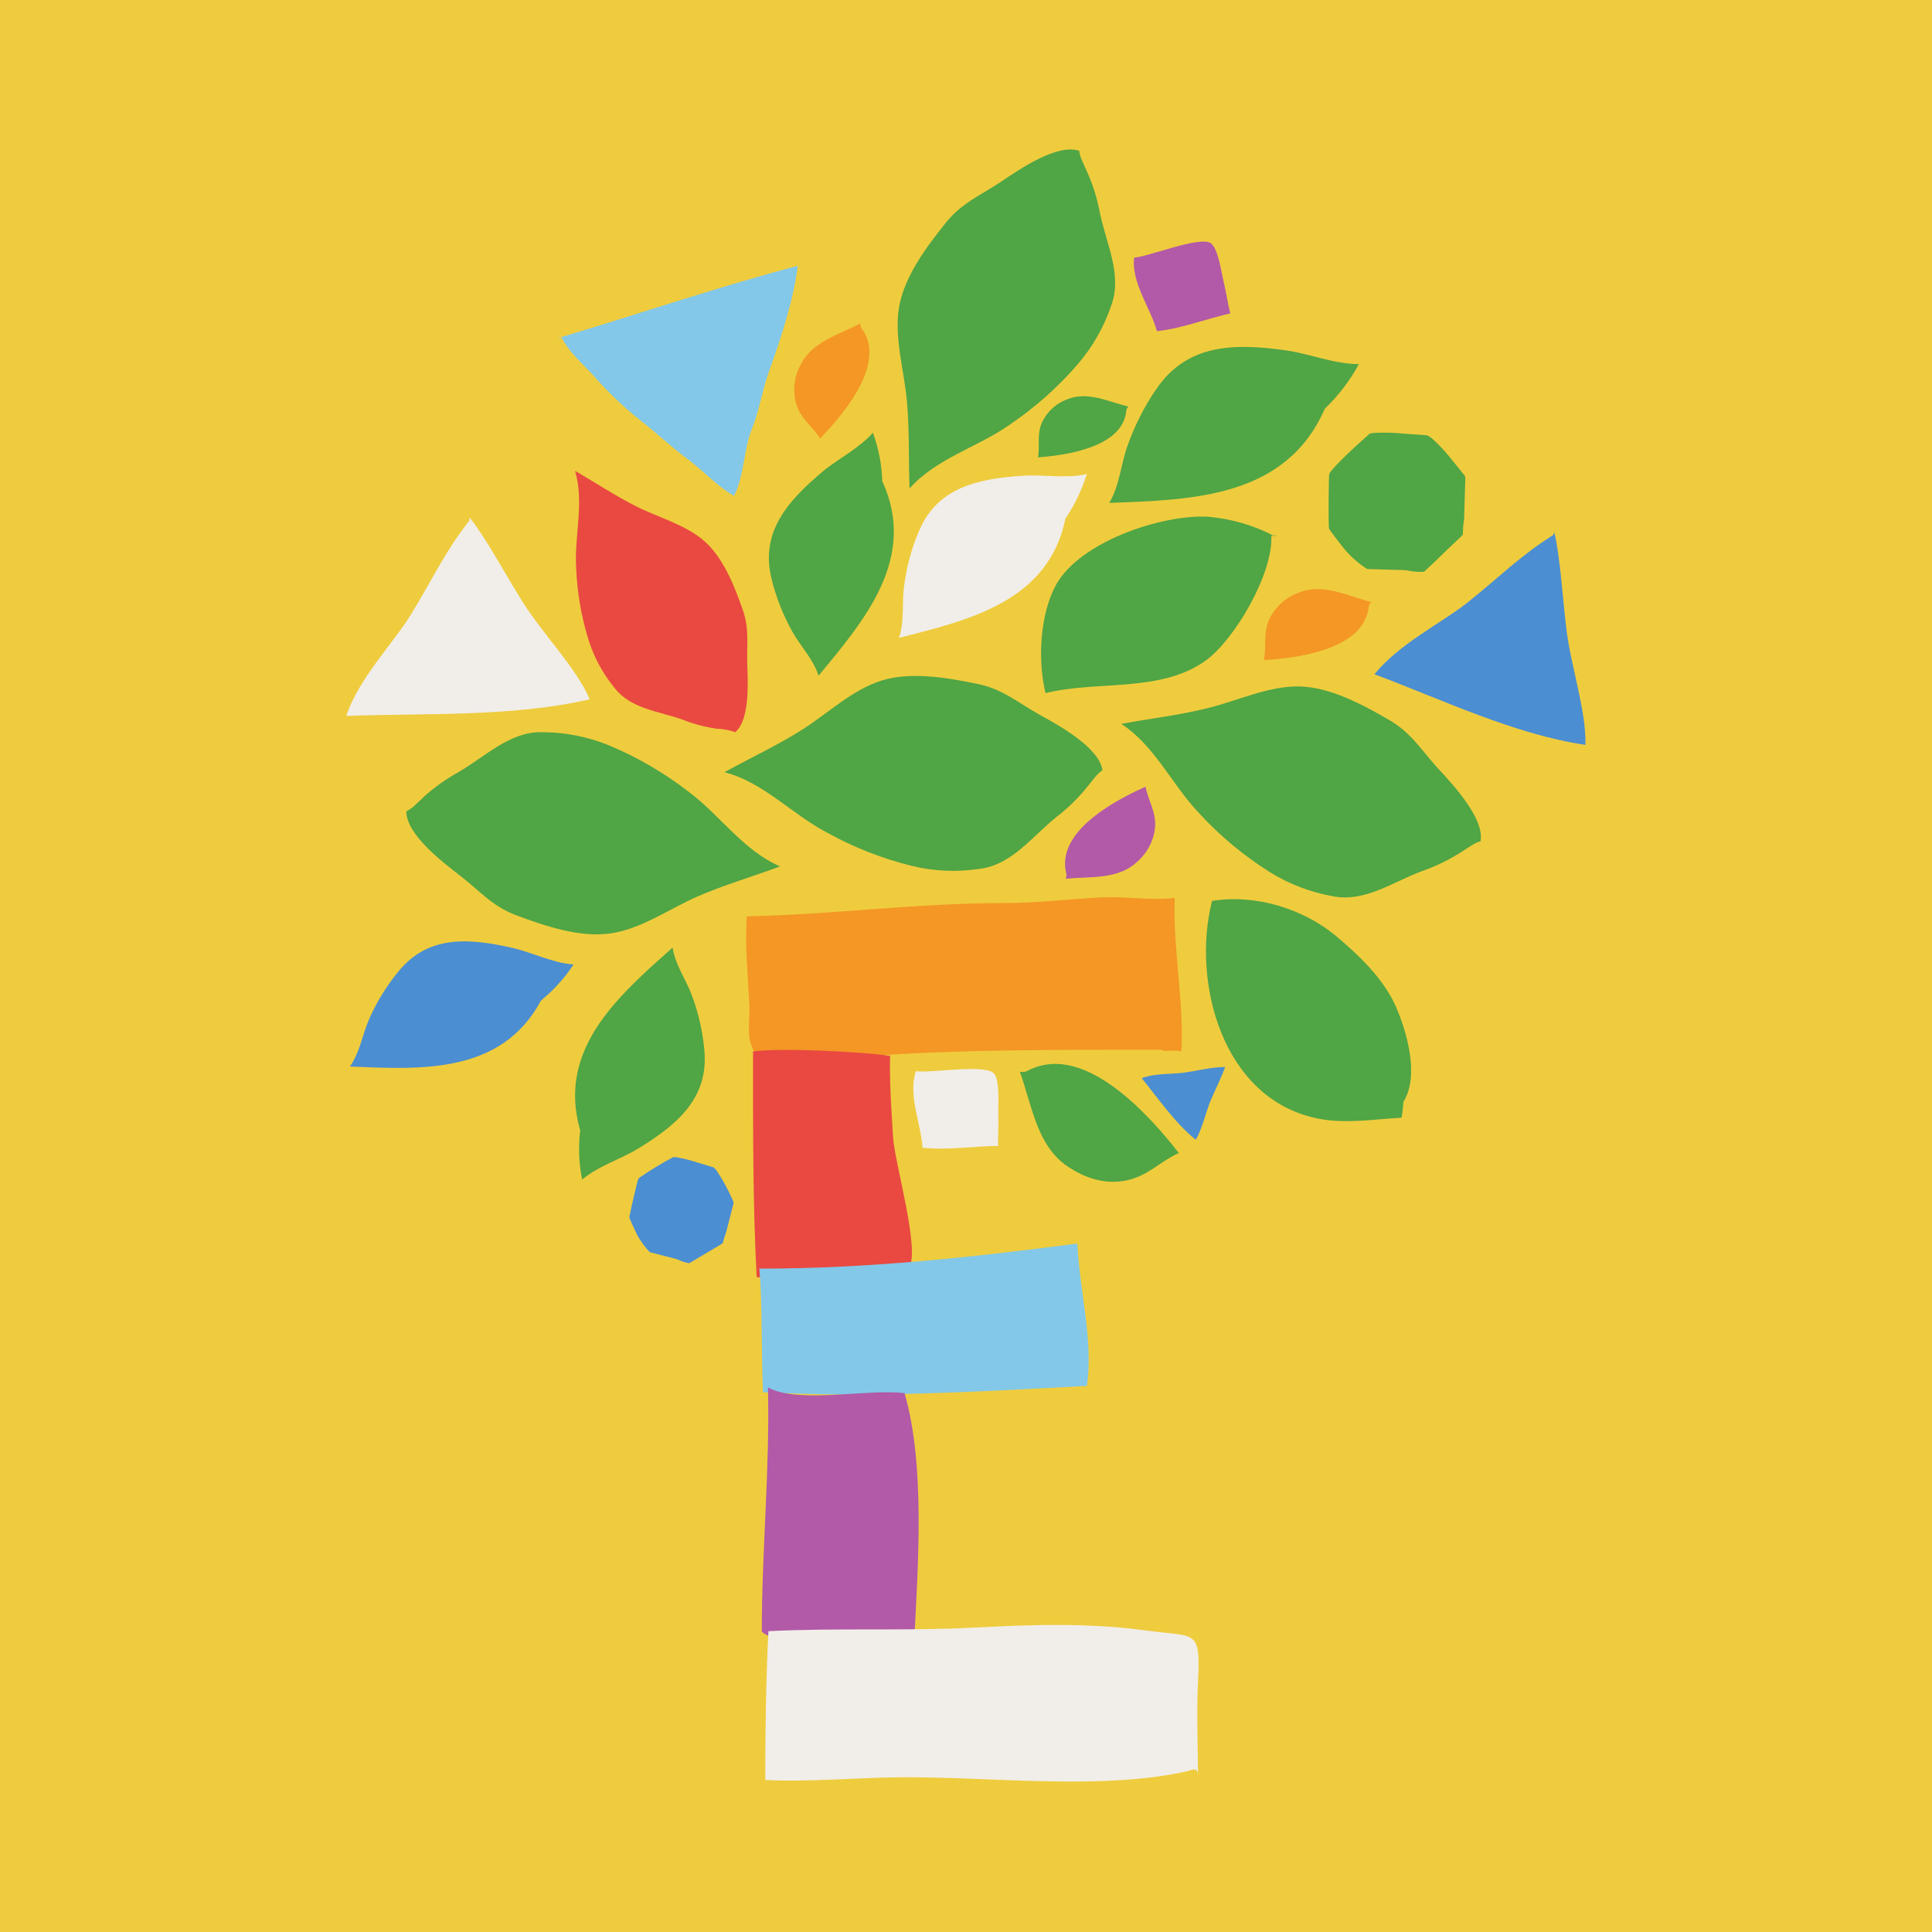 <?xml version="1.0" encoding="utf-8"?>
<!-- Generator: Adobe Illustrator 24.2.0, SVG Export Plug-In . SVG Version: 6.00 Build 0)  -->
<svg version="1.1" id="Camada_1" xmlns="http://www.w3.org/2000/svg" xmlns:xlink="http://www.w3.org/1999/xlink" x="0px" y="0px"
	 viewBox="0 0 1280 1280" style="enable-background:new 0 0 1280 1280;" xml:space="preserve">
<style type="text/css">
	.st0{fill:#EFCC3E;}
	.st1{fill:#83C8E8;}
	.st2{fill:#4B8ED2;}
	.st3{fill:#F1EEE9;}
	.st4{fill:#50A545;}
	.st5{fill:#E94941;}
	.st6{fill:#F49725;}
	.st7{fill:#B25AA7;}
</style>
<rect x="-21.7" y="-21.7" class="st0" width="1323.4" height="1323.4"/>
<g id="Grupo_256">
	<path id="Caminho_289" class="st1" d="M373.9,226.8c5.5,9.2,15.3,17.1,22.2,25.3c9.5,10.5,20,20.2,31.2,28.8
		c9.7,7.9,19.2,16.6,29.1,23.9c9.6,7.2,19.5,18,29.9,23.7c6.8-12.9,6.3-30.6,11.9-44.5c5-12.3,6.8-25.6,11.3-38
		c8-22.1,16-46.5,19.1-69.9c-53.1,14-106.4,32.2-158.2,47.7c0.6,1,0.7-0.1,1.4-0.6"/>
	<path id="Caminho_290" class="st2" d="M1029,354.5c-22.4,14.1-35.6,27.9-57,44.9c-17.1,13.5-44.9,27-61.4,47.3
		c45.1,16.9,92.5,39.8,139.8,46.8c0.6-22.2-9.5-51.8-12.5-75.7c-2.7-21.9-4.1-47.9-8.1-65.1"/>
	<path id="Caminho_291" class="st2" d="M811.2,706.9c-9.8,0.3-16.5,2.3-26.5,3.7c-8,1.2-19.3,0.3-28.3,3.7
		c11.2,13.7,22.1,29.8,35.8,40.8c4.3-7,6.6-18.2,10.1-26.5c3.2-7.5,7.6-16,9.5-22.2"/>
	<path id="Caminho_292" class="st3" d="M311,344.9c-16.9,21.5-24.4,39-39.1,62.8c-11.7,18.9-34.2,41.8-42.5,66.6
		c52.8-1.9,110.4,0.8,161.3-11c-8.7-20.5-31.3-43.5-44.3-64.3c-11.9-18.9-24.1-42.1-35.3-56.2"/>
	<path id="Caminho_293" class="st4" d="M905.7,377c-5.3-3.5-10.2-7.7-14.4-12.5c-3.3-4-10.5-13.5-10.7-14.1
		c-0.2-0.5-0.3-1.1-0.2-1.6c-0.4-10.8,0-33.9,0.2-34.6c0.3-0.7,0.7-1.4,1.2-2c6.9-8.6,25.7-24.9,25.7-24.9c0.9-0.2,1.8-0.4,2.7-0.5
		c6.7-0.3,13.4-0.2,20,0.5l15.3,1.1l2.8,1.7c8.9,7.8,14.1,15.3,21.6,24.4c0.3,0.3,0.5,0.6,0.7,1c0.1,0.5,0.2,1,0.2,1.5l-0.8,27.2
		c-0.6,3.2-0.8,6.5-0.8,9.8l-0.9,1.2c-9.3,8.6-15.5,15-24.8,23.6c-2.9,0.2-5.8,0-8.7-0.4c-2.7-0.6-5.6-0.9-8.4-0.8
		C919.6,377.4,905.7,377,905.7,377z"/>
	<path id="Caminho_294" class="st2" d="M430.5,829.6c-3.2-3.3-5.9-7.1-8.2-11.1c-1.7-3.4-5.2-11.2-5.3-11.7c0-0.4,0-0.8,0.1-1.2
		c1.5-7.7,5.4-23.9,5.7-24.4c0.3-0.5,0.7-0.9,1.2-1.2c7.1-4.9,14.5-9.4,22.1-13.4c0.7,0,1.3,0,2,0.1c4.7,0.8,9.4,2,14,3.5l10.6,3.2
		l1.7,1.6c4.4,6.5,8.2,13.5,11.3,20.7c0.1,0.3,0.3,0.5,0.3,0.8c0,0.4,0,0.7-0.1,1.1l-4.9,19.1c-0.9,2.2-1.6,4.5-2.1,6.8l-0.9,0.7
		c-7.9,4.6-13.4,8.1-21.3,12.7c-2.1-0.3-4.1-0.9-6-1.7c-1.8-0.9-3.8-1.5-5.8-1.9C440.2,832.1,430.5,829.6,430.5,829.6z"/>
	<path id="Caminho_295" class="st0" d="M301.6,313.1c-3.8-4-7.1-8.5-9.8-13.3c-2-4-6.3-13.4-6.4-14c0-0.5,0-0.9,0.1-1.4
		c1.7-9.2,6.5-28.6,6.8-29.2c0.4-0.6,0.9-1,1.4-1.4c8.5-5.9,17.4-11.3,26.5-16.1c0.8,0,1.6,0,2.4,0.1c5.7,1,11.3,2.4,16.8,4.2
		l12.7,3.9l2,2c5.3,7.8,9.8,16.1,13.6,24.8c0.2,0.3,0.3,0.6,0.4,1c0,0.4,0,0.9-0.1,1.3l-5.9,22.9c-1.1,2.6-2,5.4-2.5,8.1l-1,0.8
		c-9.5,5.5-16,9.7-25.5,15.2c-2.5-0.4-4.9-1.1-7.2-2c-2.2-1.1-4.5-1.8-6.9-2.3C313.2,316.1,301.6,313.1,301.6,313.1z"/>
	<path id="Caminho_296" class="st4" d="M730.4,510.3c-2.2-15-28.4-29.5-41.7-36.8c-13.9-7.7-24-16.8-40.7-20.3
		c-19.7-4.1-43.9-8.4-63.7-2.4c-19.5,6-36,22-53.1,32.8c-16.7,10.5-34.2,18.6-51.2,28c26,6.8,44.6,27.8,67.7,39.9
		c17.8,9.9,36.7,17.3,56.5,22.2c14.7,3.6,30,4.2,45,1.9C670.4,573,684,554,700,541.2c7.4-5.7,14.2-12.3,20.1-19.6
		C724.5,516.3,727.1,512.3,730.4,510.3z"/>
	<path id="Caminho_297" class="st4" d="M584.5,318.7c23.7,51.4-12.3,92.8-42.2,129c-3.3-10.8-12-19.6-17.3-29.1
		c-6.2-11.1-10.9-23-13.9-35.4c-7.4-30.6,10.5-51,33.6-70.5c10.4-8.8,24.3-15.4,33.6-26C582.1,297,584.2,307.8,584.5,318.7z"/>
	<path id="Caminho_298" class="st3" d="M705.9,343.5c-11.3,55.4-64.8,67.5-110.3,79.1c3.7-10.6,1.9-22.9,3.3-33.7
		c1.6-12.6,4.8-25,9.8-36.7c12.1-29.1,38.6-35,68.8-37c13.6-0.9,28.7,2,42.5-1.1C716.8,324.5,712.1,334.4,705.9,343.5z"/>
	<path id="Caminho_299" class="st4" d="M269.2,537.5c-0.1,15.2,23.6,33.4,35.7,42.7c12.6,9.7,21.1,20.2,37.1,26.2
		c18.8,7,42.1,15,62.6,12c20.2-2.9,38.9-16.3,57.4-24.4c18.1-7.9,36.7-13.2,54.8-20c-24.7-10.7-39.9-34.2-60.9-49.7
		c-16.1-12.4-33.7-22.7-52.5-30.5c-14-5.7-29-8.7-44.2-8.7c-21.3-0.6-37.7,16.2-55.4,26.4c-8.2,4.6-15.9,10-22.9,16.3
		C276,532.5,272.7,536,269.2,537.5z"/>
	<path id="Caminho_300" class="st4" d="M715,99.9c-14.4-4.9-39.1,11.9-51.8,20.5c-13.2,8.9-25.8,13.8-36.5,27.1
		c-12.6,15.7-27.4,35.3-31,55.7c-3.5,20.1,3.3,42.1,5.1,62.1c1.8,19.6,1.1,39,1.8,58.3c17.8-20,45-27.2,66.3-42.2
		c16.8-11.4,32.1-24.9,45.3-40.3c9.9-11.5,17.4-24.9,22.2-39.2c7.2-20.1-3.6-40.8-7.7-60.9c-1.7-9.2-4.5-18.2-8.3-26.8
		C717.6,107.9,715.3,103.7,715,99.9z"/>
	<path id="Caminho_301" class="st4" d="M980.9,557.4c2.7-14.9-17.6-36.9-28-48.1c-10.8-11.7-17.5-23.5-32.2-32.1
		c-17.4-10.1-39-21.9-59.7-22.4c-20.4-0.5-41.1,9.5-60.7,14.3c-19.1,4.8-38.4,6.9-57.4,10.5c22.5,14.7,33.6,40.5,51.6,59.2
		c13.7,15,29.4,28,46.6,38.9c12.9,8,27.2,13.5,42.1,16.1c20.9,4.2,39.8-9.6,59-16.7c8.9-3.1,17.4-7.2,25.3-12.2
		C973.4,561.2,977.2,558.2,980.9,557.4z"/>
	<path id="Caminho_302" class="st4" d="M384.4,748.9c-15.7-54.3,26.2-89.8,61.2-121.1c1.6,11.1,8.9,21.2,12.7,31.4
		c4.5,11.9,7.3,24.4,8.4,37.1c2.7,31.3-18.1,48.9-43.8,64.6c-11.6,7.1-26.4,11.5-37.2,20.6C383.5,770.8,383.1,759.8,384.4,748.9z"/>
	<path id="Caminho_303" class="st4" d="M877.7,270.8c-25.9,59.5-88.9,60.3-142.8,62.4c6.7-11.1,7.7-25.2,11.8-37
		c4.8-13.8,11.4-26.9,19.7-38.9c20.5-29.7,51.7-30,86-25.1c15.5,2.2,31.8,9.1,47.9,9C894.4,252.1,886.8,262.1,877.7,270.8z"/>
	<path id="Caminho_304" class="st5" d="M487.1,485.1c9.5-7.8,8.5-32.1,8-44.4c-0.5-12.9,1.6-23.7-3-36.7
		c-5.4-15.4-12.6-34-25.1-45.2c-12.3-11-30.4-15.8-45-23.1c-14.3-7.1-27.3-15.9-41-23.7c6.2,20.9-0.5,42.6,0.7,63.7
		c0.6,16.5,3.4,32.8,8.3,48.5c3.7,11.7,9.7,22.6,17.6,32.1c10.8,13.6,29.7,15,45.2,20.7c7.1,2.8,14.5,4.7,22.1,5.8
		C479.1,482.9,483.2,483.7,487.1,485.1z"/>
	<path id="Caminho_305" class="st2" d="M358.4,662.9c-26.3,49.2-80.3,45.6-126.6,43.7c6.5-9,8.3-21.1,12.6-31
		c5-11.5,11.6-22.3,19.6-32c19.6-24.1,46.4-22.2,75.5-15.6c13.1,3,26.6,10,40.5,11C374,648.1,366.7,656.1,358.4,662.9z"/>
	<path id="Caminho_306" class="st6" d="M769.3,695.5c-65.9,0-131.5-0.3-196.6,4.3c-17.8,1.2-40.5,6.3-57.7,4.3
		c-13.1-1.5-11.2,2.7-16.9-10.7c-3.5-8.3-1.2-18.6-1.6-27.5c-1-19.5-3-38.6-1.8-58.8c57-1.2,112.9-8.8,170.4-8.8
		c22.2,0,43.7-2.7,65.1-3.8c15.5-0.7,34,2.4,48.1,0.3c-1.3,33.7,6.2,68,4.4,101.8C775.7,695.1,771.8,697.3,769.3,695.5z"/>
	<path id="Caminho_307" class="st5" d="M498.9,696.6c0,50.2-0.2,99.9,2.4,149.5c19.3,1,92.3,9.2,101-5.9
		c7.4-12.7-9.5-69.3-10.6-86.6c-1.1-17.9-2.4-35.7-2-54.1C568.9,696.7,517.9,694.1,498.9,696.6z"/>
	<path id="Caminho_308" class="st1" d="M503.1,840.5c72.7,0,141-7.6,210.7-16.6c1.2,30,10.8,64.4,6.3,94.3
		c-70.6,3.8-143.9,8-214.6,4.2C504.3,893.5,505.1,862.8,503.1,840.5z"/>
	<path id="Caminho_309" class="st7" d="M504.7,1080.9c0-54.2,5.4-107.2,4.1-161.7c19.9,11.1,66.1,0.7,90.5,3.8
		c13.8,47.7,8.9,114.1,6.4,164C589.8,1080.2,516.4,1094,504.7,1080.9z"/>
	<path id="Caminho_310" class="st3" d="M787.3,1173.3c-57.3,13.2-131.8,3.6-191.6,4.2c-29.6,0.3-58.8,3.2-88.7,1.8
		c0-31.9,0.5-66.2,2.1-98.6c45.5-2.3,91.3,0,137-2.4c38-2,75.4-3.2,112.8,1.9c33.3,4.6,36.6-1.7,34.8,34.1c-1,20.2,0,47.1,0,63.4
		C793.7,1174.2,793.7,1170.6,787.3,1173.3z"/>
	<path id="Caminho_311" class="st4" d="M842.3,355.1c1.1,25.6-24.7,68.9-43.3,82.4c-29.8,21.7-72.6,13.2-106.3,21.7
		c-5.3-21.5-3.8-52.2,7-71.8c15.7-28.4,69.5-46.5,100.2-45.1c15.6,1.3,30.8,5.7,44.7,13C846,354.2,844.2,354.7,842.3,355.1z"/>
	<path id="Caminho_312" class="st7" d="M705.7,574.1c-2-25.2,33.7-44.2,53.3-52.9c1.7,9.4,6.9,16.2,6.3,26.5
		c-0.8,9.3-5.4,17.9-12.6,23.9c-12.4,11.2-30.5,9-46.7,10.6C707.3,578.8,706,579.1,705.7,574.1z"/>
	<path id="Caminho_313" class="st4" d="M687,706.8c35.1-11.7,74.7,32.3,94,57.1c-12.7,5.7-20.6,15.5-35.4,18.3
		c-13.9,2.6-26.9-1.7-38.4-9.5c-20.2-13.6-23.5-40.2-31.5-62.6C680.9,710.7,680.1,709,687,706.8z"/>
	<path id="Caminho_314" class="st6" d="M905.9,406.6c-7,24.3-47.1,29.5-68.5,30.7c1.8-9.4-0.7-17.6,3.5-27
		c4.1-8.4,11.3-14.9,20.2-17.9c15.5-6.1,31.7,2.4,47.4,6.5C906,401.6,907.4,401.8,905.9,406.6z"/>
	<path id="Caminho_315" class="st4" d="M745.5,276c-5.6,20.7-39.6,25.7-57.8,27c1.4-8-0.9-15,2.6-23c3.3-7.2,9.4-12.8,16.9-15.5
		c13.1-5.4,27,1.5,40.4,4.9C745.5,271.8,746.6,271.9,745.5,276z"/>
	<path id="Caminho_316" class="st6" d="M573.3,221.6c11.2,22.7-15,53.5-30,68.9c-5-8.1-12.4-12.5-15.6-22.3
		c-2.7-9-1.7-18.6,2.9-26.8c7.4-15,25-19.6,39.4-27.1C570,217.9,571.1,217.1,573.3,221.6z"/>
	<path id="Caminho_317" class="st4" d="M929.8,730c10.7-17.1,2.4-46-4.9-62.9c-8.1-18.5-24.5-34.2-39.8-47
		c-21.9-18.3-54-27.9-82.1-23.2c-13.5,53.4,6.5,131.1,69.8,144.1c18.3,3.8,37.8,0.5,55.8-0.5C929.2,737,929.6,733.5,929.8,730z"/>
	<path id="Caminho_318" class="st0" d="M987,639c-2.6-6.4-4.3-13.2-7-19.8c-2.1-5.1-6.7-22.3-12.1-24.7c-8.2-3.5-39.3,14.2-49,16.1
		c0.2,16.7,15.1,31.8,21.2,46.3c16.5-4,32-12.8,47.7-18.3"/>
	<path id="Caminho_319" class="st3" d="M661.3,759.3c-0.3-6.9,0.4-13.8,0.1-21c-0.2-5.5,1.2-23.3-3.1-27.3
		c-6.5-6.1-41.7,0.1-51.5-1.3c-5.4,15.8,3.5,35,4.4,50.7c16.9,1.8,34.5-1.2,51.1-1.2"/>
	<path id="Caminho_320" class="st7" d="M815.1,207.6c-1.8-6.7-2.6-13.6-4.3-20.5c-1.4-5.4-3.7-23-8.8-26.1c-7.7-4.6-40.8,9-50.6,9.7
		c-2,16.6,10.9,33.4,15.1,48.7c16.9-1.8,33.4-8.5,49.7-12"/>
</g>
</svg>
